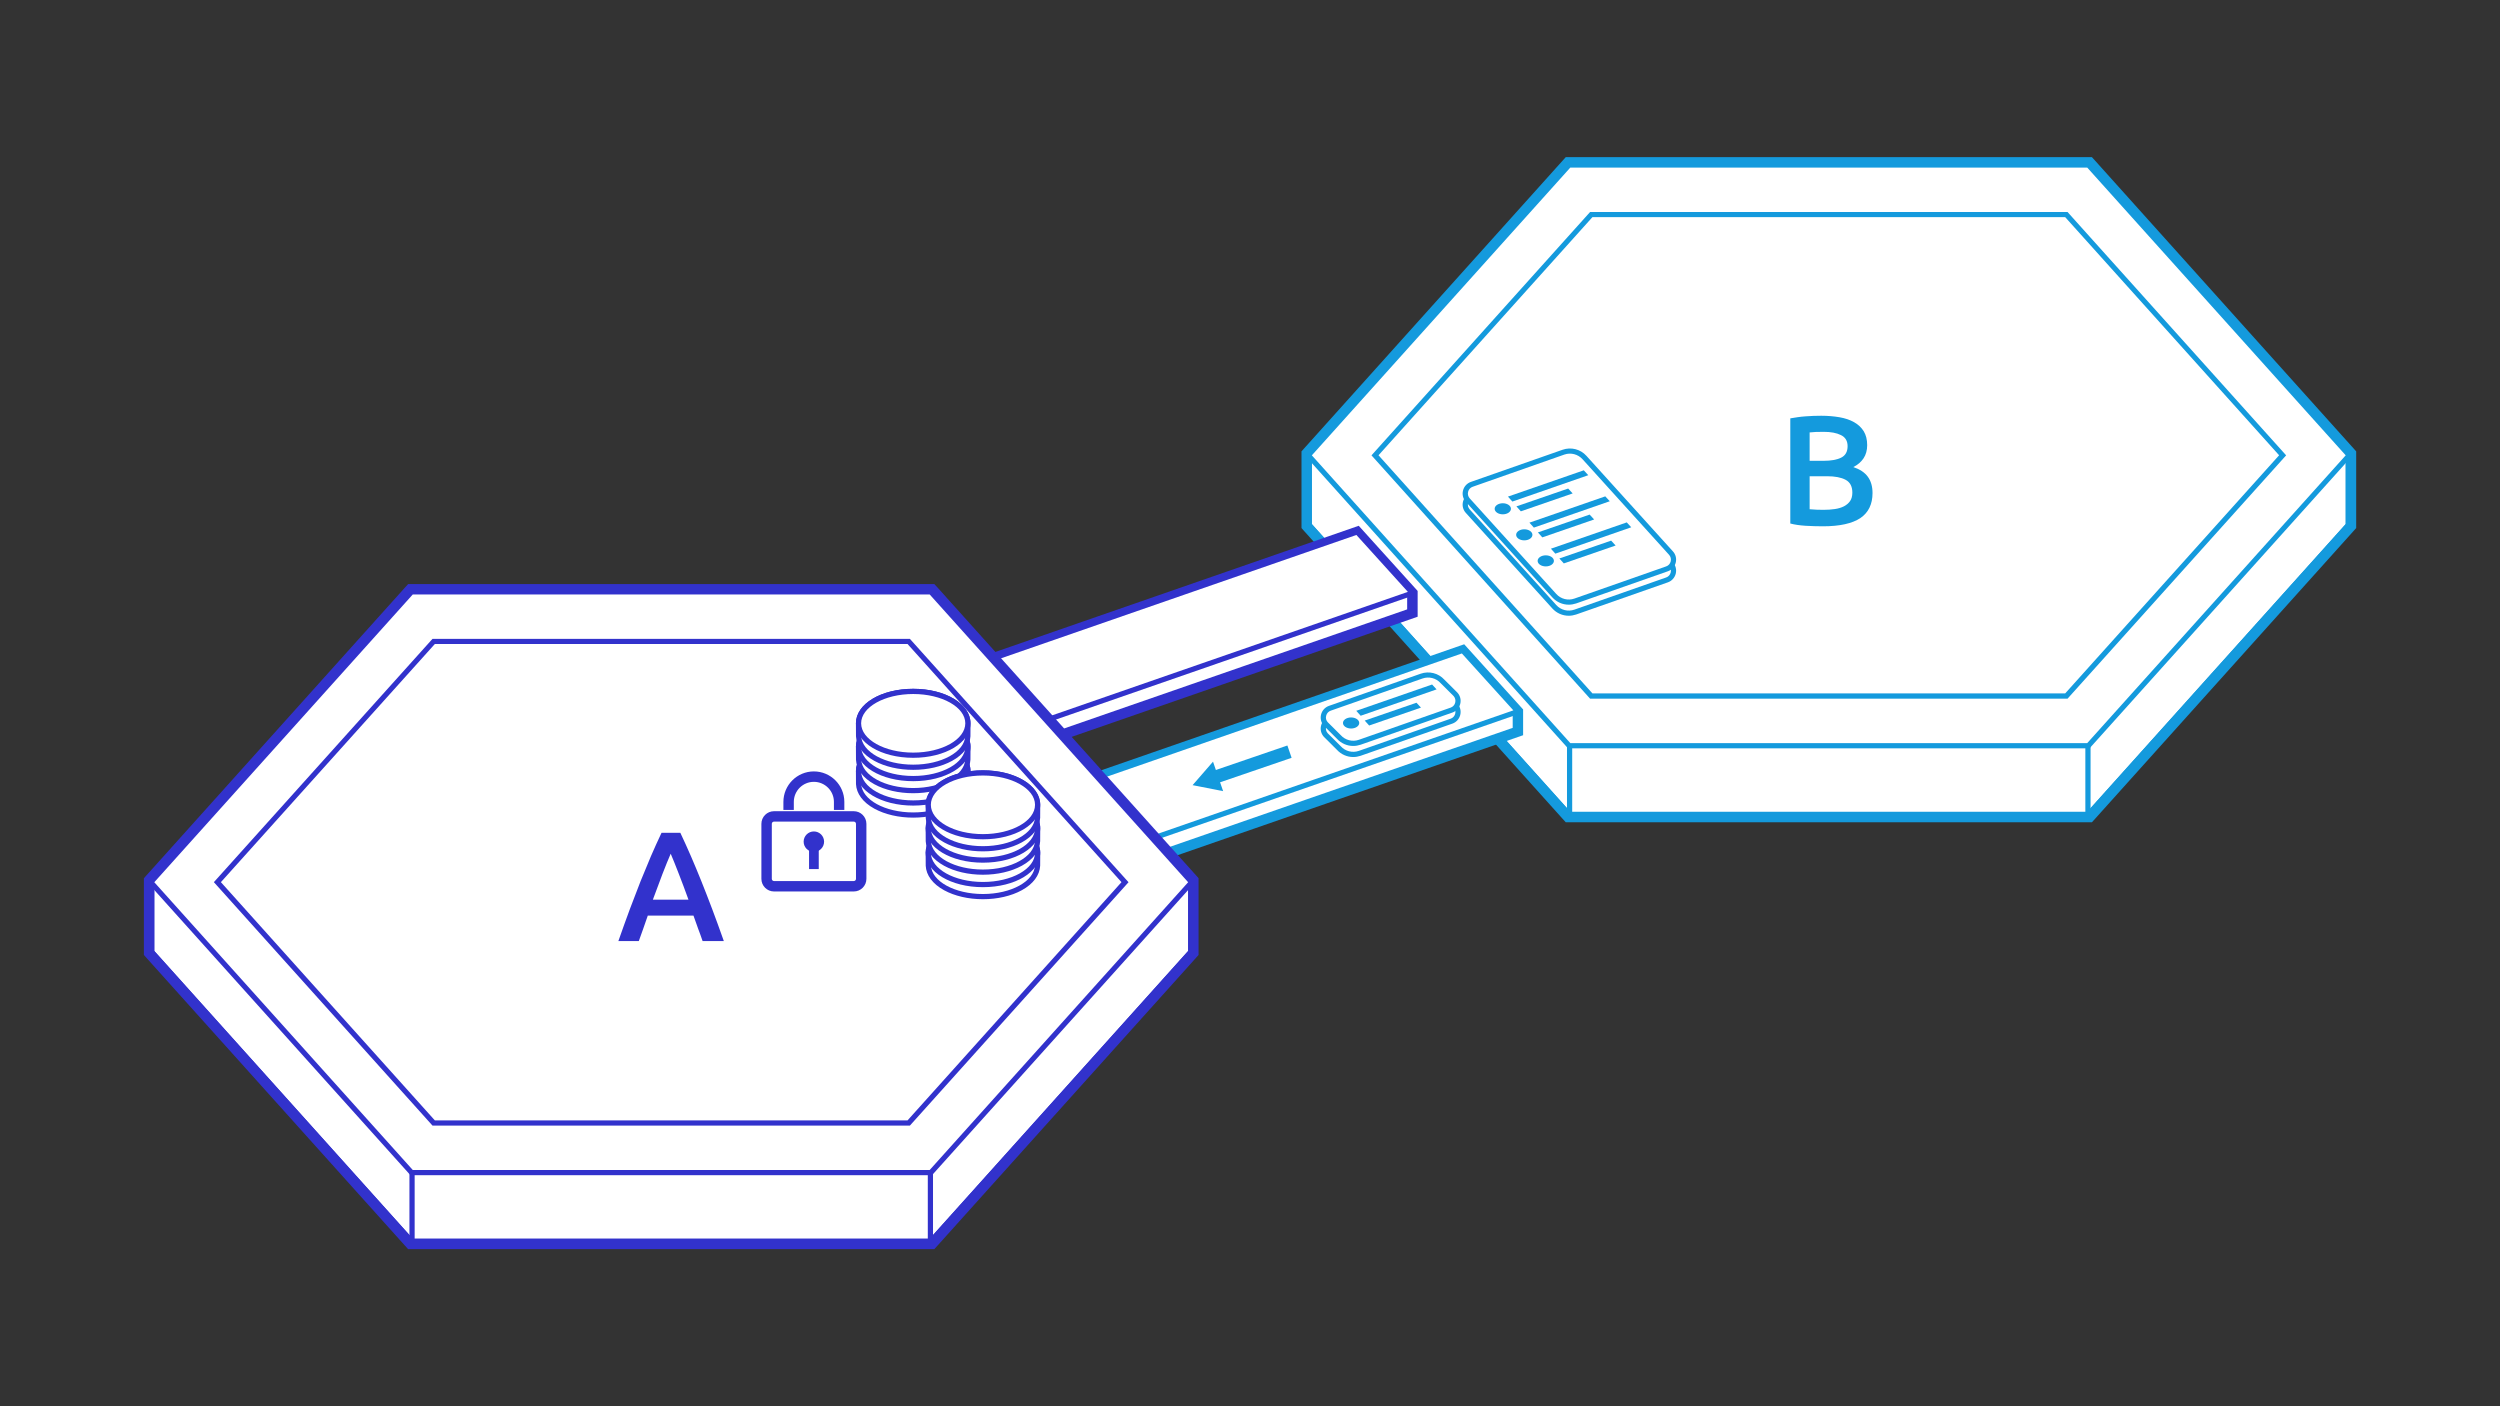 <?xml version="1.0" encoding="utf-8"?>
<!-- Generator: Adobe Illustrator 22.1.0, SVG Export Plug-In . SVG Version: 6.00 Build 0)  -->
<svg version="1.1" id="Layer_1" xmlns="http://www.w3.org/2000/svg" xmlns:xlink="http://www.w3.org/1999/xlink" x="0px" y="0px"
	 viewBox="0 0 3840 2160" style="enable-background:new 0 0 3840 2160;" xml:space="preserve">
<rect x="0" y="0" width="3840" height="2160" fill="#333333" stroke="none"/>
<style type="text/css">
	.st0{fill:#FFFFFF;}
	.st1{fill:#149ADD;}
	.st2{fill:#6FD89E;}
	.st3{fill:#3232CC;}
	.st4{fill-rule:evenodd;clip-rule:evenodd;fill:#FFFFFF;}
	.st5{fill-rule:evenodd;clip-rule:evenodd;fill:#3232CC;}
</style>
<g>
	<g>
		<g>
			<g>
				<g>
					<g>
						<polygon class="st0" points="2408.5,1254.9 2007,808 2007,696.3 2408.5,249.4 3209.6,249.4 3611,696.3 3611,808 
							3209.6,1254.9 						"/>
					</g>
				</g>
				<g>
					<g>
						<path class="st1" d="M3206,257.4l397,442V805l-397,442h-794h0l-397-442V699.4l397-442H3206 M3213.2,241.4h-7.1h-794h-7.1
							l-4.8,5.3l-397,442l-4.1,4.6v6.1V805v6.1l4.1,4.6l397,442l4.8,5.3h7.1h794h7.1l4.8-5.3l397-442l4.1-4.6V805V699.4v-6.1
							l-4.1-4.6l-397-442L3213.2,241.4L3213.2,241.4z"/>
					</g>
				</g>
			</g>
			<g>
				<path class="st1" d="M3206,257.4l397,442V805l-397,442h-794l-397-442V699.4l397-442H3206 M3209.6,249.4h-3.6h-794h-3.6l-2.4,2.7
					l-397,442l-2,2.3v3.1V805v3.1l2,2.3l397,442l2.4,2.7h3.6h794h3.6l2.4-2.7l397-442l2-2.3V805V699.4v-3.1l-2-2.3l-397-442
					L3209.6,249.4L3209.6,249.4z"/>
			</g>
			<g>
				<line class="st0" x1="2809" y1="752.2" x2="2809" y2="752.2"/>
				<path class="st1" d="M2809,752.2"/>
			</g>
			<g>
				<g>
					<line class="st2" x1="2809" y1="752.2" x2="2809" y2="752.2"/>
					<path class="st1" d="M2809,752.2"/>
				</g>
			</g>
			<g>
				<g>
					<path class="st0" d="M2410.2,1145.3l-400.6-446l400.6-446h797.6l400.6,446l-400.6,446H2410.2z M3173.9,1069.2l332.2-369.8
						l-332.2-369.8h-729.7L2112,699.4l332.2,369.8H3173.9z"/>
				</g>
				<g>
					<path class="st1" d="M3206,257.4l397,442l-397,442h-794l-397-442l397-442H3206 M2442.4,1073.2h733.3l335.8-373.8l-335.8-373.8
						h-733.3l-335.8,373.8L2442.4,1073.2 M3209.6,249.4h-3.6h-794h-3.6l-2.4,2.7l-397,442l-4.8,5.3l4.8,5.3l397,442l2.4,2.7h3.6h794
						h3.6l2.4-2.7l397-442l4.8-5.3l-4.8-5.3l-397-442L3209.6,249.4L3209.6,249.4z M2446,333.5h726.1l328.6,365.8l-328.6,365.8H2446
						l-328.6-365.8L2446,333.5L2446,333.5z"/>
				</g>
			</g>
			<g>
				<g>
					<rect x="2406.9" y="1144.7" class="st1" width="8" height="105.6"/>
				</g>
				<g>
					<rect x="3203.1" y="1144.7" class="st1" width="8" height="105.6"/>
				</g>
			</g>
		</g>
	</g>
	<g>
		<g>
			<g>
				<polygon class="st0" points="2169.4,910.9 2084.5,817 1506.3,1017.8 1506.3,1048.6 1591.2,1142.4 2169.4,941.7 				"/>
				<path class="st3" d="M1590,1147.1l-87.7-96.9v-35.2l2.7-0.9l580.8-201.6l87.7,96.9v35.2l-2.7,0.9L1590,1147.1z M1510.3,1047
					l82.1,90.7l573.1-199v-26.4l-82.1-90.7l-573.1,199V1047z"/>
			</g>
			<g>
				<path class="st3" d="M1588.8,1151.7l-90.5-100.1v-39.6l588.7-204.4l90.5,100.1v39.6L1588.8,1151.7z M1514.3,1045.5l79.3,87.6
					L2161.4,936v-22l-79.3-87.6l-567.9,197.1V1045.5z"/>
			</g>
			<g>
				<polygon class="st0" points="2084.5,817 1506.3,1017.8 1591.2,1111.6 2169.4,910.9 				"/>
				<path class="st3" d="M1590,1116.3l-90.7-100.3l586.5-203.6l90.7,100.3L1590,1116.3z M1513.3,1019.6l79.1,87.4l570.1-197.9
					l-79.1-87.4L1513.3,1019.6z"/>
			</g>
		</g>
	</g>
	<g>
		<g>
			<g>
				<polygon class="st0" points="2331.4,1092.9 2246.5,999 1668.3,1199.8 1668.3,1230.6 1753.2,1324.4 2331.4,1123.7 				"/>
				<path class="st1" d="M1752,1329.1l-87.7-96.9v-35.2l2.7-0.9l580.8-201.6l87.7,96.9v35.2l-2.7,0.9L1752,1329.1z M1672.3,1229
					l82.1,90.7l573.1-199v-26.4l-82.1-90.7l-573.1,199V1229z"/>
			</g>
			<g>
				<path class="st1" d="M1750.8,1333.7l-90.5-100.1v-39.6l588.7-204.4l90.5,100.1v39.6L1750.8,1333.7z M1676.3,1227.5l79.3,87.6
					l567.9-197.1v-22l-79.3-87.6l-567.9,197.1V1227.5z"/>
			</g>
			<g>
				<polygon class="st0" points="2246.5,999 1668.3,1199.8 1753.2,1293.6 2331.4,1092.9 				"/>
				<path class="st1" d="M1752,1298.3l-90.7-100.3l586.5-203.6l90.7,100.3L1752,1298.3z M1675.3,1201.6l79.1,87.4l570.1-197.9
					l-79.1-87.4L1675.3,1201.6z"/>
			</g>
		</g>
	</g>
	<g>
		<g>
			<g>
				<g>
					<g>
						<polygon class="st0" points="630.4,1910.6 229,1463.7 229,1352 630.4,905.1 1431.5,905.1 1833,1352 1833,1463.7 
							1431.5,1910.6 						"/>
					</g>
				</g>
				<g>
					<g>
						<path class="st3" d="M1428,913.1l397,442v105.6l-397,442H634l-397-442V1355l397-442H1428 M1435.1,897.1h-7.1H634h-7.1
							l-4.8,5.3l-397,442l-4.1,4.6v6.1v105.6v6.1l4.1,4.6l397,442l4.8,5.3h7.1h794h7.1l4.8-5.3l397-442l4.1-4.6v-6.1V1355v-6.1
							l-4.1-4.6l-397-442L1435.1,897.1L1435.1,897.1z"/>
					</g>
				</g>
			</g>
			<g>
				<path class="st3" d="M1428,913.1l397,442v105.6l-397,442H634l-397-442V1355l397-442H1428 M1431.5,905.1h-3.6H634h-3.6l-2.4,2.7
					l-397,442l-2,2.3v3.1v105.6v3.1l2,2.3l397,442l2.4,2.7h3.6h794h3.6l2.4-2.7l397-442l2-2.3v-3.1V1355v-3.1l-2-2.3l-397-442
					L1431.5,905.1L1431.5,905.1z"/>
			</g>
			<g>
				<line class="st0" x1="1031" y1="1407.8" x2="1031" y2="1407.8"/>
				<path class="st3" d="M1031,1407.8"/>
			</g>
			<g>
				<g>
					<line class="st2" x1="1031" y1="1407.8" x2="1031" y2="1407.8"/>
					<path class="st3" d="M1031,1407.8"/>
				</g>
			</g>
			<g>
				<g>
					<path class="st0" d="M632.2,1801l-400.6-446l400.6-446h797.6l400.6,446l-400.6,446H632.2z M1395.8,1724.9L1728,1355
						l-332.2-369.8H666.1L333.9,1355l332.2,369.8H1395.8z"/>
				</g>
				<g>
					<path class="st3" d="M1428,913.1l397,442l-397,442H634l-397-442l397-442H1428 M664.3,1728.9h733.3l335.8-373.8l-335.8-373.8
						H664.3L328.5,1355L664.3,1728.9 M1431.5,905.1h-3.6H634h-3.6l-2.4,2.7l-397,442l-4.8,5.3l4.8,5.3l397,442l2.4,2.7h3.6h794h3.6
						l2.4-2.7l397-442l4.8-5.3l-4.8-5.3l-397-442L1431.5,905.1L1431.5,905.1z M667.9,989.2H1394l328.6,365.8L1394,1720.9H667.9
						L339.3,1355L667.9,989.2L667.9,989.2z"/>
				</g>
			</g>
			<g>
				<g>
					<rect x="628.9" y="1800.4" class="st3" width="8" height="105.6"/>
				</g>
				<g>
					<rect x="1425.1" y="1800.4" class="st3" width="8" height="105.6"/>
				</g>
			</g>
		</g>
	</g>
	<g>
		<g>
			
				<rect x="1861" y="1164.9" transform="matrix(0.946 -0.324 0.324 0.946 -276.872 685.899)" class="st1" width="123" height="20"/>
		</g>
		<g>
			<g>
				<polygon class="st1" points="1863.2,1169.9 1831.8,1206 1878.7,1215.2 				"/>
			</g>
		</g>
	</g>
	<g>
		<g>
			<g>
				<g>
					<path class="st0" d="M1402.7,1251.9c-45.9,0-82.7-20.9-83.9-47.7l0-0.2l-0.1-19.6c0-13.5,9-26.1,25.5-35.3
						c15.7-8.8,36.5-13.7,58.5-13.7s42.8,4.9,58.5,13.7c16.4,9.2,25.5,21.8,25.5,35.3l-0.1,19.7l0,0.1
						C1485.5,1231,1448.6,1251.9,1402.7,1251.9z"/>
				</g>
				<g>
					<path class="st3" d="M1402.7,1139.4c44.2,0,80,20.2,80,45l-0.1,19.6c-1.1,24.3-36.4,43.9-79.9,43.9
						c-43.5,0-78.8-19.5-79.9-43.9l-0.1-19.6C1322.8,1159.6,1358.6,1139.4,1402.7,1139.4 M1402.7,1131.4c-49.3,0-88,23.3-88,53
						l0.1,19.6l0,0.2l0,0.2c0.7,14.7,10.7,28.1,28.2,37.7c16.2,8.9,37.4,13.8,59.7,13.8c22.3,0,43.5-4.9,59.7-13.8
						c17.5-9.6,27.5-23,28.2-37.7l0-0.2l0-0.2l0.1-19.6C1490.7,1154.7,1452.1,1131.4,1402.7,1131.4L1402.7,1131.4z"/>
				</g>
			</g>
			<g>
				<g>
					<path class="st0" d="M1402.7,1233.5c-22,0-42.8-4.9-58.5-13.7c-16.4-9.2-25.5-21.8-25.5-35.3s9-26.1,25.5-35.3
						c15.7-8.8,36.5-13.7,58.5-13.7s42.8,4.9,58.5,13.7c16.4,9.2,25.5,21.8,25.5,35.3s-9,26.1-25.5,35.3
						C1445.6,1228.6,1424.8,1233.5,1402.7,1233.5z"/>
				</g>
				<g>
					<path class="st3" d="M1402.7,1139.4c44.2,0,80,20.2,80,45c0,24.9-35.8,45-80,45c-44.2,0-80-20.2-80-45
						C1322.8,1159.6,1358.6,1139.4,1402.7,1139.4 M1402.7,1131.4c-49.3,0-88,23.3-88,53s38.6,53,88,53c49.3,0,88-23.3,88-53
						S1452.1,1131.4,1402.7,1131.4L1402.7,1131.4z"/>
				</g>
			</g>
		</g>
		<g>
			<g>
				<g>
					<path class="st0" d="M1402.7,1214.4c-45.9,0-82.7-20.9-83.9-47.7l0-0.2l-0.1-19.6c0-13.5,9-26.1,25.5-35.3
						c15.7-8.8,36.5-13.7,58.5-13.7s42.8,4.9,58.5,13.7c16.4,9.2,25.5,21.8,25.5,35.3l-0.1,19.7l0,0.1
						C1485.5,1193.4,1448.6,1214.4,1402.7,1214.4z"/>
				</g>
				<g>
					<path class="st3" d="M1402.7,1101.9c44.2,0,80,20.2,80,45l-0.1,19.6c-1.1,24.3-36.4,43.9-79.9,43.9
						c-43.5,0-78.8-19.5-79.9-43.9l-0.1-19.6C1322.8,1122,1358.6,1101.9,1402.7,1101.9 M1402.7,1093.9c-49.3,0-88,23.3-88,53
						l0.1,19.6l0,0.2l0,0.2c0.7,14.7,10.7,28.1,28.2,37.7c16.2,8.9,37.4,13.8,59.7,13.8c22.3,0,43.5-4.9,59.7-13.8
						c17.5-9.6,27.5-23,28.2-37.7l0-0.2l0-0.2l0.1-19.6C1490.7,1117.2,1452.1,1093.9,1402.7,1093.9L1402.7,1093.9z"/>
				</g>
			</g>
			<g>
				<g>
					<path class="st0" d="M1402.7,1195.9c-22,0-42.8-4.9-58.5-13.7c-16.4-9.2-25.5-21.8-25.5-35.3s9-26.1,25.5-35.3
						c15.7-8.8,36.5-13.7,58.5-13.7s42.8,4.9,58.5,13.7c16.4,9.2,25.5,21.8,25.5,35.3s-9,26.1-25.5,35.3
						C1445.6,1191,1424.8,1195.9,1402.7,1195.9z"/>
				</g>
				<g>
					<path class="st3" d="M1402.7,1101.9c44.2,0,80,20.2,80,45c0,24.9-35.8,45-80,45c-44.2,0-80-20.2-80-45
						C1322.8,1122,1358.6,1101.9,1402.7,1101.9 M1402.7,1093.9c-49.3,0-88,23.3-88,53s38.6,53,88,53c49.3,0,88-23.3,88-53
						S1452.1,1093.9,1402.7,1093.9L1402.7,1093.9z"/>
				</g>
			</g>
		</g>
		<g>
			<g>
				<g>
					<path class="st0" d="M1402.7,1178.5c-45.9,0-82.7-20.9-83.9-47.7l0-0.2l-0.1-19.6c0-13.5,9-26.1,25.5-35.3
						c15.7-8.8,36.5-13.7,58.5-13.7s42.8,4.9,58.5,13.7c16.4,9.2,25.5,21.8,25.5,35.3l-0.1,19.7l0,0.1
						C1485.5,1157.5,1448.6,1178.5,1402.7,1178.5z"/>
				</g>
				<g>
					<path class="st3" d="M1402.7,1066c44.2,0,80,20.2,80,45l-0.1,19.6c-1.1,24.3-36.4,43.9-79.9,43.9c-43.5,0-78.8-19.5-79.9-43.9
						l-0.1-19.6C1322.8,1086.1,1358.6,1066,1402.7,1066 M1402.7,1058c-49.3,0-88,23.3-88,53l0.1,19.6l0,0.2l0,0.2
						c0.7,14.7,10.7,28.1,28.2,37.7c16.2,8.9,37.4,13.8,59.7,13.8c22.3,0,43.5-4.9,59.7-13.8c17.5-9.6,27.5-23,28.2-37.7l0-0.2
						l0-0.2l0.1-19.6C1490.7,1081.3,1452.1,1058,1402.7,1058L1402.7,1058z"/>
				</g>
			</g>
			<g>
				<g>
					<path class="st0" d="M1402.7,1160c-22,0-42.8-4.9-58.5-13.7c-16.4-9.2-25.5-21.8-25.5-35.3s9-26.1,25.5-35.3
						c15.7-8.8,36.5-13.7,58.5-13.7s42.8,4.9,58.5,13.7c16.4,9.2,25.5,21.8,25.5,35.3s-9,26.1-25.5,35.3
						C1445.6,1155.1,1424.8,1160,1402.7,1160z"/>
				</g>
				<g>
					<path class="st3" d="M1402.7,1066c44.2,0,80,20.2,80,45s-35.8,45-80,45c-44.2,0-80-20.2-80-45S1358.6,1066,1402.7,1066
						 M1402.7,1058c-49.3,0-88,23.3-88,53s38.6,53,88,53c49.3,0,88-23.3,88-53S1452.1,1058,1402.7,1058L1402.7,1058z"/>
				</g>
			</g>
		</g>
	</g>
	<g>
		<g>
			<path class="st4" d="M1311.4,1361.3h-122.5c-6.3,0-11.4-5.1-11.4-11.4v-84.5c0-6.3,5.1-11.4,11.4-11.4h122.5
				c6.3,0,11.4,5.1,11.4,11.4v84.5C1322.8,1356.2,1317.7,1361.3,1311.4,1361.3z"/>
			<path class="st3" d="M1311.4,1369.3h-122.5c-10.7,0-19.4-8.7-19.4-19.4v-84.5c0-10.7,8.7-19.4,19.4-19.4h122.5
				c10.7,0,19.4,8.7,19.4,19.4v84.5C1330.8,1360.6,1322.1,1369.3,1311.4,1369.3z M1188.9,1262c-1.9,0-3.4,1.5-3.4,3.4v84.5
				c0,1.9,1.5,3.4,3.4,3.4h122.5c1.9,0,3.4-1.5,3.4-3.4v-84.5c0-1.9-1.5-3.4-3.4-3.4H1188.9z"/>
		</g>
		<g>
			<path class="st3" d="M1296.9,1244.1h-16v-12.4c0-17-13.8-30.8-30.8-30.8s-30.8,13.8-30.8,30.8v12.4h-16v-12.4
				c0-25.8,21-46.8,46.8-46.8s46.8,21,46.8,46.8V1244.1z"/>
		</g>
		<g>
			<circle class="st5" cx="1250.1" cy="1292.8" r="15.7"/>
		</g>
		<g>
			<rect x="1242.7" y="1298.6" class="st5" width="14.9" height="36.3"/>
		</g>
	</g>
	<g>
		<g>
			<g>
				<g>
					<path class="st0" d="M1509.8,1377.2c-45.9,0-82.7-20.9-83.9-47.7l0-0.2l-0.1-19.6c0-13.5,9-26.1,25.5-35.3
						c15.7-8.8,36.5-13.7,58.5-13.7s42.8,4.9,58.5,13.7c16.4,9.2,25.5,21.8,25.5,35.3l-0.1,19.7l0,0.1
						C1592.5,1356.2,1555.6,1377.2,1509.8,1377.2z"/>
				</g>
				<g>
					<path class="st3" d="M1509.8,1264.7c44.2,0,80,20.2,80,45l-0.1,19.6c-1.1,24.3-36.4,43.9-79.9,43.9s-78.8-19.5-79.9-43.9
						l-0.1-19.6C1429.8,1284.8,1465.6,1264.7,1509.8,1264.7 M1509.8,1256.7c-49.3,0-88,23.3-88,53l0.1,19.6l0,0.2l0,0.2
						c0.7,14.7,10.7,28.1,28.2,37.7c16.2,8.9,37.4,13.8,59.7,13.8c22.3,0,43.5-4.9,59.7-13.8c17.5-9.6,27.5-23,28.2-37.7l0-0.2
						l0-0.2l0.1-19.6C1597.8,1280,1559.1,1256.7,1509.8,1256.7L1509.8,1256.7z"/>
				</g>
			</g>
			<g>
				<g>
					<path class="st0" d="M1509.8,1358.7c-22,0-42.8-4.9-58.5-13.7c-16.4-9.2-25.5-21.8-25.5-35.3s9-26.1,25.5-35.3
						c15.7-8.8,36.5-13.7,58.5-13.7s42.8,4.9,58.5,13.7c16.4,9.2,25.5,21.8,25.5,35.3s-9,26.1-25.5,35.3
						C1552.6,1353.9,1531.8,1358.7,1509.8,1358.7z"/>
				</g>
				<g>
					<path class="st3" d="M1509.8,1264.7c44.2,0,80,20.2,80,45c0,24.9-35.8,45-80,45s-80-20.2-80-45
						C1429.8,1284.8,1465.6,1264.7,1509.8,1264.7 M1509.8,1256.7c-49.3,0-88,23.3-88,53s38.6,53,88,53s88-23.3,88-53
						S1559.1,1256.7,1509.8,1256.7L1509.8,1256.7z"/>
				</g>
			</g>
		</g>
		<g>
			<g>
				<g>
					<path class="st0" d="M1509.8,1339.6c-45.9,0-82.7-20.9-83.9-47.7l0-0.2l-0.1-19.6c0-13.5,9-26.1,25.5-35.3
						c15.7-8.8,36.5-13.7,58.5-13.7s42.8,4.9,58.5,13.7c16.4,9.2,25.5,21.8,25.5,35.3l-0.1,19.7l0,0.1
						C1592.5,1318.7,1555.6,1339.6,1509.8,1339.6z"/>
				</g>
				<g>
					<path class="st3" d="M1509.8,1227.1c44.2,0,80,20.2,80,45l-0.1,19.6c-1.1,24.3-36.4,43.9-79.9,43.9s-78.8-19.5-79.9-43.9
						l-0.1-19.6C1429.8,1247.3,1465.6,1227.1,1509.8,1227.1 M1509.8,1219.1c-49.3,0-88,23.3-88,53l0.1,19.6l0,0.2l0,0.2
						c0.7,14.7,10.7,28.1,28.2,37.7c16.2,8.9,37.4,13.8,59.7,13.8s43.5-4.9,59.7-13.8c17.5-9.6,27.5-23,28.2-37.7l0-0.2l0-0.2
						l0.1-19.6C1597.8,1242.4,1559.1,1219.1,1509.8,1219.1L1509.8,1219.1z"/>
				</g>
			</g>
			<g>
				<g>
					<path class="st0" d="M1509.8,1321.2c-22,0-42.8-4.9-58.5-13.7c-16.4-9.2-25.5-21.8-25.5-35.3s9-26.1,25.5-35.3
						c15.7-8.8,36.5-13.7,58.5-13.7s42.8,4.9,58.5,13.7c16.4,9.2,25.5,21.8,25.5,35.3s-9,26.1-25.5,35.3
						C1552.6,1316.3,1531.8,1321.2,1509.8,1321.2z"/>
				</g>
				<g>
					<path class="st3" d="M1509.8,1227.1c44.2,0,80,20.2,80,45c0,24.9-35.8,45-80,45s-80-20.2-80-45
						C1429.8,1247.3,1465.6,1227.1,1509.8,1227.1 M1509.8,1219.1c-49.3,0-88,23.3-88,53s38.6,53,88,53s88-23.3,88-53
						S1559.1,1219.1,1509.8,1219.1L1509.8,1219.1z"/>
				</g>
			</g>
		</g>
		<g>
			<g>
				<g>
					<path class="st0" d="M1509.8,1303.7c-45.9,0-82.7-20.9-83.9-47.7l0-0.2l-0.1-19.6c0-13.5,9-26.1,25.5-35.3
						c15.7-8.8,36.5-13.7,58.5-13.7s42.8,4.9,58.5,13.7c16.4,9.2,25.5,21.8,25.5,35.3l-0.1,19.7l0,0.1
						C1592.5,1282.8,1555.6,1303.7,1509.8,1303.7z"/>
				</g>
				<g>
					<path class="st3" d="M1509.8,1191.2c44.2,0,80,20.2,80,45l-0.1,19.6c-1.1,24.3-36.4,43.9-79.9,43.9s-78.8-19.5-79.9-43.9
						l-0.1-19.6C1429.8,1211.4,1465.6,1191.2,1509.8,1191.2 M1509.8,1183.2c-49.3,0-88,23.3-88,53l0.1,19.6l0,0.2l0,0.2
						c0.7,14.7,10.7,28.1,28.2,37.7c16.2,8.9,37.4,13.8,59.7,13.8c22.3,0,43.5-4.9,59.7-13.8c17.5-9.6,27.5-23,28.2-37.7l0-0.2
						l0-0.2l0.1-19.6C1597.8,1206.5,1559.1,1183.2,1509.8,1183.2L1509.8,1183.2z"/>
				</g>
			</g>
			<g>
				<g>
					<path class="st0" d="M1509.8,1285.3c-22,0-42.8-4.9-58.5-13.7c-16.4-9.2-25.5-21.8-25.5-35.3s9-26.1,25.5-35.3
						c15.7-8.8,36.5-13.7,58.5-13.7s42.8,4.9,58.5,13.7c16.4,9.2,25.5,21.8,25.5,35.3s-9,26.1-25.5,35.3
						C1552.6,1280.4,1531.8,1285.3,1509.8,1285.3z"/>
				</g>
				<g>
					<path class="st3" d="M1509.8,1191.2c44.2,0,80,20.2,80,45c0,24.9-35.8,45-80,45s-80-20.2-80-45
						C1429.8,1211.4,1465.6,1191.2,1509.8,1191.2 M1509.8,1183.2c-49.3,0-88,23.3-88,53s38.6,53,88,53s88-23.3,88-53
						S1559.1,1183.2,1509.8,1183.2L1509.8,1183.2z"/>
				</g>
			</g>
		</g>
	</g>
	<g>
		<path class="st1" d="M2800,808.4c-8.8,0-17.7-0.3-26.6-0.8c-9-0.6-16.8-1.7-23.5-3.5V642.6c3.5-0.6,7.3-1.2,11.3-1.8
			c4-0.6,8.1-1,12.2-1.3c4.2-0.3,8.3-0.6,12.4-0.7c4.1-0.2,8-0.2,11.6-0.2c10.1,0,19.4,0.8,28.1,2.3c8.6,1.5,16.1,4,22.4,7.6
			c6.3,3.5,11.2,8.2,14.8,13.9c3.5,5.8,5.3,12.9,5.3,21.4c0,7.8-1.9,14.6-5.6,20.2c-3.8,5.6-9,10.1-15.7,13.4
			c10.1,3.4,17.5,8.3,22.3,14.9c4.8,6.6,7.2,14.9,7.2,25c0,17.1-6.2,30-18.7,38.5C2844.9,804.1,2825.8,808.4,2800,808.4z
			 M2779.6,707.8h21.4c11.5,0,20.6-1.6,27.1-4.9c6.6-3.3,9.8-9.2,9.8-17.6c0-8-3.4-13.7-10.2-17c-6.8-3.4-15.6-5-26.5-5
			c-4.6,0-8.8,0.1-12.4,0.2c-3.6,0.2-6.7,0.4-9.2,0.7V707.8z M2779.6,731.6v50.6c3.4,0.3,7,0.6,10.8,0.7c3.8,0.2,7.4,0.2,10.6,0.2
			c6.2,0,12-0.4,17.4-1.2c5.4-0.8,10-2.2,13.9-4.2c3.9-2,7-4.7,9.4-8c2.3-3.4,3.5-7.7,3.5-13c0-9.4-3.4-16-10.3-19.7
			c-6.9-3.7-16.4-5.5-28.6-5.5H2779.6z"/>
	</g>
	<g>
		<path class="st3" d="M1079.2,1445.5c-2.2-6.6-4.6-13-7-19.4c-2.4-6.4-4.7-13-7-19.7H995c-2.2,6.7-4.5,13.3-6.9,19.8
			c-2.3,6.5-4.6,12.9-6.9,19.3h-31.4c6.2-17.8,12.2-34.2,17.7-49.2c5.6-15,11.1-29.3,16.4-42.7c5.4-13.4,10.7-26.2,15.9-38.4
			c5.3-12.2,10.7-24.2,16.3-36h28.9c5.6,11.8,11,23.8,16.3,36c5.3,12.2,10.6,25,16,38.4c5.4,13.4,10.9,27.7,16.6,42.7
			c5.7,15,11.6,31.4,17.9,49.2H1079.2z M1030.2,1311.3c-3.7,8.5-7.9,18.8-12.6,31c-4.7,12.2-9.6,25.4-14.8,39.6h54.7
			c-5.1-14.2-10.1-27.5-14.9-39.8C1037.8,1329.7,1033.7,1319.5,1030.2,1311.3z"/>
	</g>
	<g>
		<g>
			<path class="st0" d="M2183.5,1055.5l-140.9,49.4c-10.1,3.6-13.4,16.3-6.2,24.2l19.9,19.8c8.1,8.9,20.8,12.2,32.2,8.2l140.9-49.4
				c10.1-3.6,13.4-16.3,6.2-24.2l-19.9-19.8C2207.6,1054.7,2194.9,1051.5,2183.5,1055.5z"/>
			<path class="st1" d="M2078.6,1162.8c-9.4,0-18.5-3.9-25.1-11.1l-20-19.9c-4.3-4.7-5.9-11.2-4.3-17.4c1.6-6.2,6.1-11.1,12.1-13.2
				l140.9-49.4c12.9-4.5,27.2-0.9,36.4,9.2l20,19.9c4.3,4.7,5.9,11.2,4.3,17.4c-1.6,6.2-6.1,11.1-12.1,13.2l-140.9,49.4
				C2086.2,1162.1,2082.4,1162.8,2078.6,1162.8z M2039.4,1126.3l20,19.9c7,7.8,18,10.6,27.9,7.1l140.9-49.4c3.5-1.2,6.1-4,7-7.7
				c0.9-3.6,0-7.2-2.4-10l-20-19.9c-7-7.8-18-10.6-27.9-7.1l-140.9,49.4c-3.5,1.2-6.1,4-7,7.7
				C2036,1119.9,2036.9,1123.6,2039.4,1126.3z"/>
		</g>
		<g>
			<path class="st0" d="M2183.5,1038.5l-140.9,49.4c-10.1,3.6-13.4,16.3-6.2,24.2l19.9,19.8c8.1,8.9,20.8,12.2,32.2,8.2l140.9-49.4
				c10.1-3.6,13.4-16.3,6.2-24.2l-19.9-19.8C2207.6,1037.7,2194.9,1034.5,2183.5,1038.5z"/>
			<path class="st1" d="M2078.6,1145.8c-9.4,0-18.5-3.9-25.1-11.1l-20-19.9c-4.3-4.7-5.9-11.2-4.3-17.4c1.6-6.2,6.1-11.1,12.1-13.2
				l140.9-49.4c12.9-4.5,27.2-0.9,36.4,9.2l20,19.9c4.3,4.7,5.9,11.2,4.3,17.4c-1.6,6.2-6.1,11.1-12.1,13.2l-140.9,49.4
				C2086.2,1145.1,2082.4,1145.8,2078.6,1145.8z M2039.4,1109.3l20,19.9c7,7.8,18,10.6,27.9,7.1l140.9-49.4c3.5-1.2,6.1-4,7-7.7
				c0.9-3.6,0-7.2-2.4-10l-20-19.9c-7-7.8-18-10.6-27.9-7.1l-140.9,49.4c-3.5,1.2-6.1,4-7,7.7
				C2036,1102.9,2036.9,1106.6,2039.4,1109.3z"/>
		</g>
		<g>
			<g>
				<polygon class="st1" points="2199.7,1051.4 2083.2,1091.8 2090,1099.4 2206.6,1058.9 				"/>
			</g>
			<g>
				<polygon class="st1" points="2175.7,1079.4 2096.2,1106.8 2103,1114.4 2182.6,1086.9 				"/>
			</g>
			<g>
				<ellipse class="st1" cx="2075.3" cy="1110.5" rx="12.5" ry="8.5"/>
			</g>
		</g>
	</g>
	<g>
		<g>
			<path class="st0" d="M2401.5,711.5l-140.9,49.4c-10.1,3.6-13.4,16.3-6.2,24.2l132.9,146.8c8.1,8.9,20.8,12.2,32.2,8.2l140.9-49.4
				c10.1-3.6,13.4-16.3,6.2-24.2l-132.9-146.8C2425.6,710.7,2412.9,707.5,2401.5,711.5z"/>
			<path class="st1" d="M2409.6,945.8c-9.4,0-18.6-3.9-25.2-11.2l-132.9-146.8c-4.3-4.7-5.9-11.2-4.3-17.4
				c1.6-6.2,6.1-11.1,12.1-13.2l140.9-49.4c12.9-4.5,27.3-0.9,36.5,9.3l132.9,146.8c4.3,4.7,5.9,11.2,4.3,17.4
				c-1.6,6.2-6.1,11.1-12.1,13.2l-140.9,49.4C2417.2,945.1,2413.4,945.8,2409.6,945.8z M2402.9,715.2L2262,764.7
				c-3.5,1.2-6.1,4-7,7.7c-0.9,3.6,0,7.3,2.5,10.1l132.9,146.8c7,7.8,18,10.6,27.9,7.1l140.9-49.4c3.5-1.2,6.1-4,7-7.7
				c0.9-3.6,0-7.3-2.5-10.1l-132.9-146.8C2423.7,714.6,2412.8,711.8,2402.9,715.2L2402.9,715.2z"/>
		</g>
		<g>
			<path class="st0" d="M2401.5,694.5l-140.9,49.4c-10.1,3.6-13.4,16.3-6.2,24.2l132.9,146.8c8.1,8.9,20.8,12.2,32.2,8.2l140.9-49.4
				c10.1-3.6,13.4-16.3,6.2-24.2l-132.9-146.8C2425.6,693.7,2412.9,690.5,2401.5,694.5z"/>
			<path class="st1" d="M2409.6,928.8c-9.4,0-18.6-3.9-25.2-11.2l-132.9-146.8c-4.3-4.7-5.9-11.2-4.3-17.4
				c1.6-6.2,6.1-11.1,12.1-13.2l140.9-49.4c12.9-4.5,27.3-0.9,36.5,9.3l132.9,146.8c4.3,4.7,5.9,11.2,4.3,17.4
				c-1.6,6.2-6.1,11.1-12.1,13.2l-140.9,49.4C2417.2,928.1,2413.4,928.8,2409.6,928.8z M2402.9,698.2L2262,747.7
				c-3.5,1.2-6.1,4-7,7.7c-0.9,3.6,0,7.3,2.5,10.1l132.9,146.8c7,7.8,18,10.6,27.9,7.1l140.9-49.4c3.5-1.2,6.1-4,7-7.7
				c0.9-3.6,0-7.3-2.5-10.1l-132.9-146.8C2423.7,697.6,2412.8,694.8,2402.9,698.2L2402.9,698.2z"/>
		</g>
		<g>
			<g>
				<polygon class="st1" points="2432.7,722.4 2316.2,762.8 2323,770.4 2439.6,729.9 				"/>
			</g>
			<g>
				<polygon class="st1" points="2408.7,750.4 2329.2,777.8 2336,785.4 2415.6,757.9 				"/>
			</g>
			<g>
				<ellipse class="st1" cx="2308.3" cy="781.5" rx="12.5" ry="8.5"/>
			</g>
		</g>
		<g>
			<g>
				<polygon class="st1" points="2465.7,762.4 2349.2,802.8 2356,810.4 2472.6,769.9 				"/>
			</g>
			<g>
				<polygon class="st1" points="2441.7,790.4 2362.2,817.8 2369,825.4 2448.6,797.9 				"/>
			</g>
			<g>
				<ellipse class="st1" cx="2341.3" cy="821.5" rx="12.5" ry="8.5"/>
			</g>
		</g>
		<g>
			<g>
				<polygon class="st1" points="2498.7,802.4 2382.2,842.8 2389,850.4 2505.6,809.9 				"/>
			</g>
			<g>
				<polygon class="st1" points="2474.7,830.4 2395.2,857.8 2402,865.4 2481.6,837.9 				"/>
			</g>
			<g>
				<ellipse class="st1" cx="2374.3" cy="861.5" rx="12.5" ry="8.5"/>
			</g>
		</g>
	</g>
</g>
</svg>
